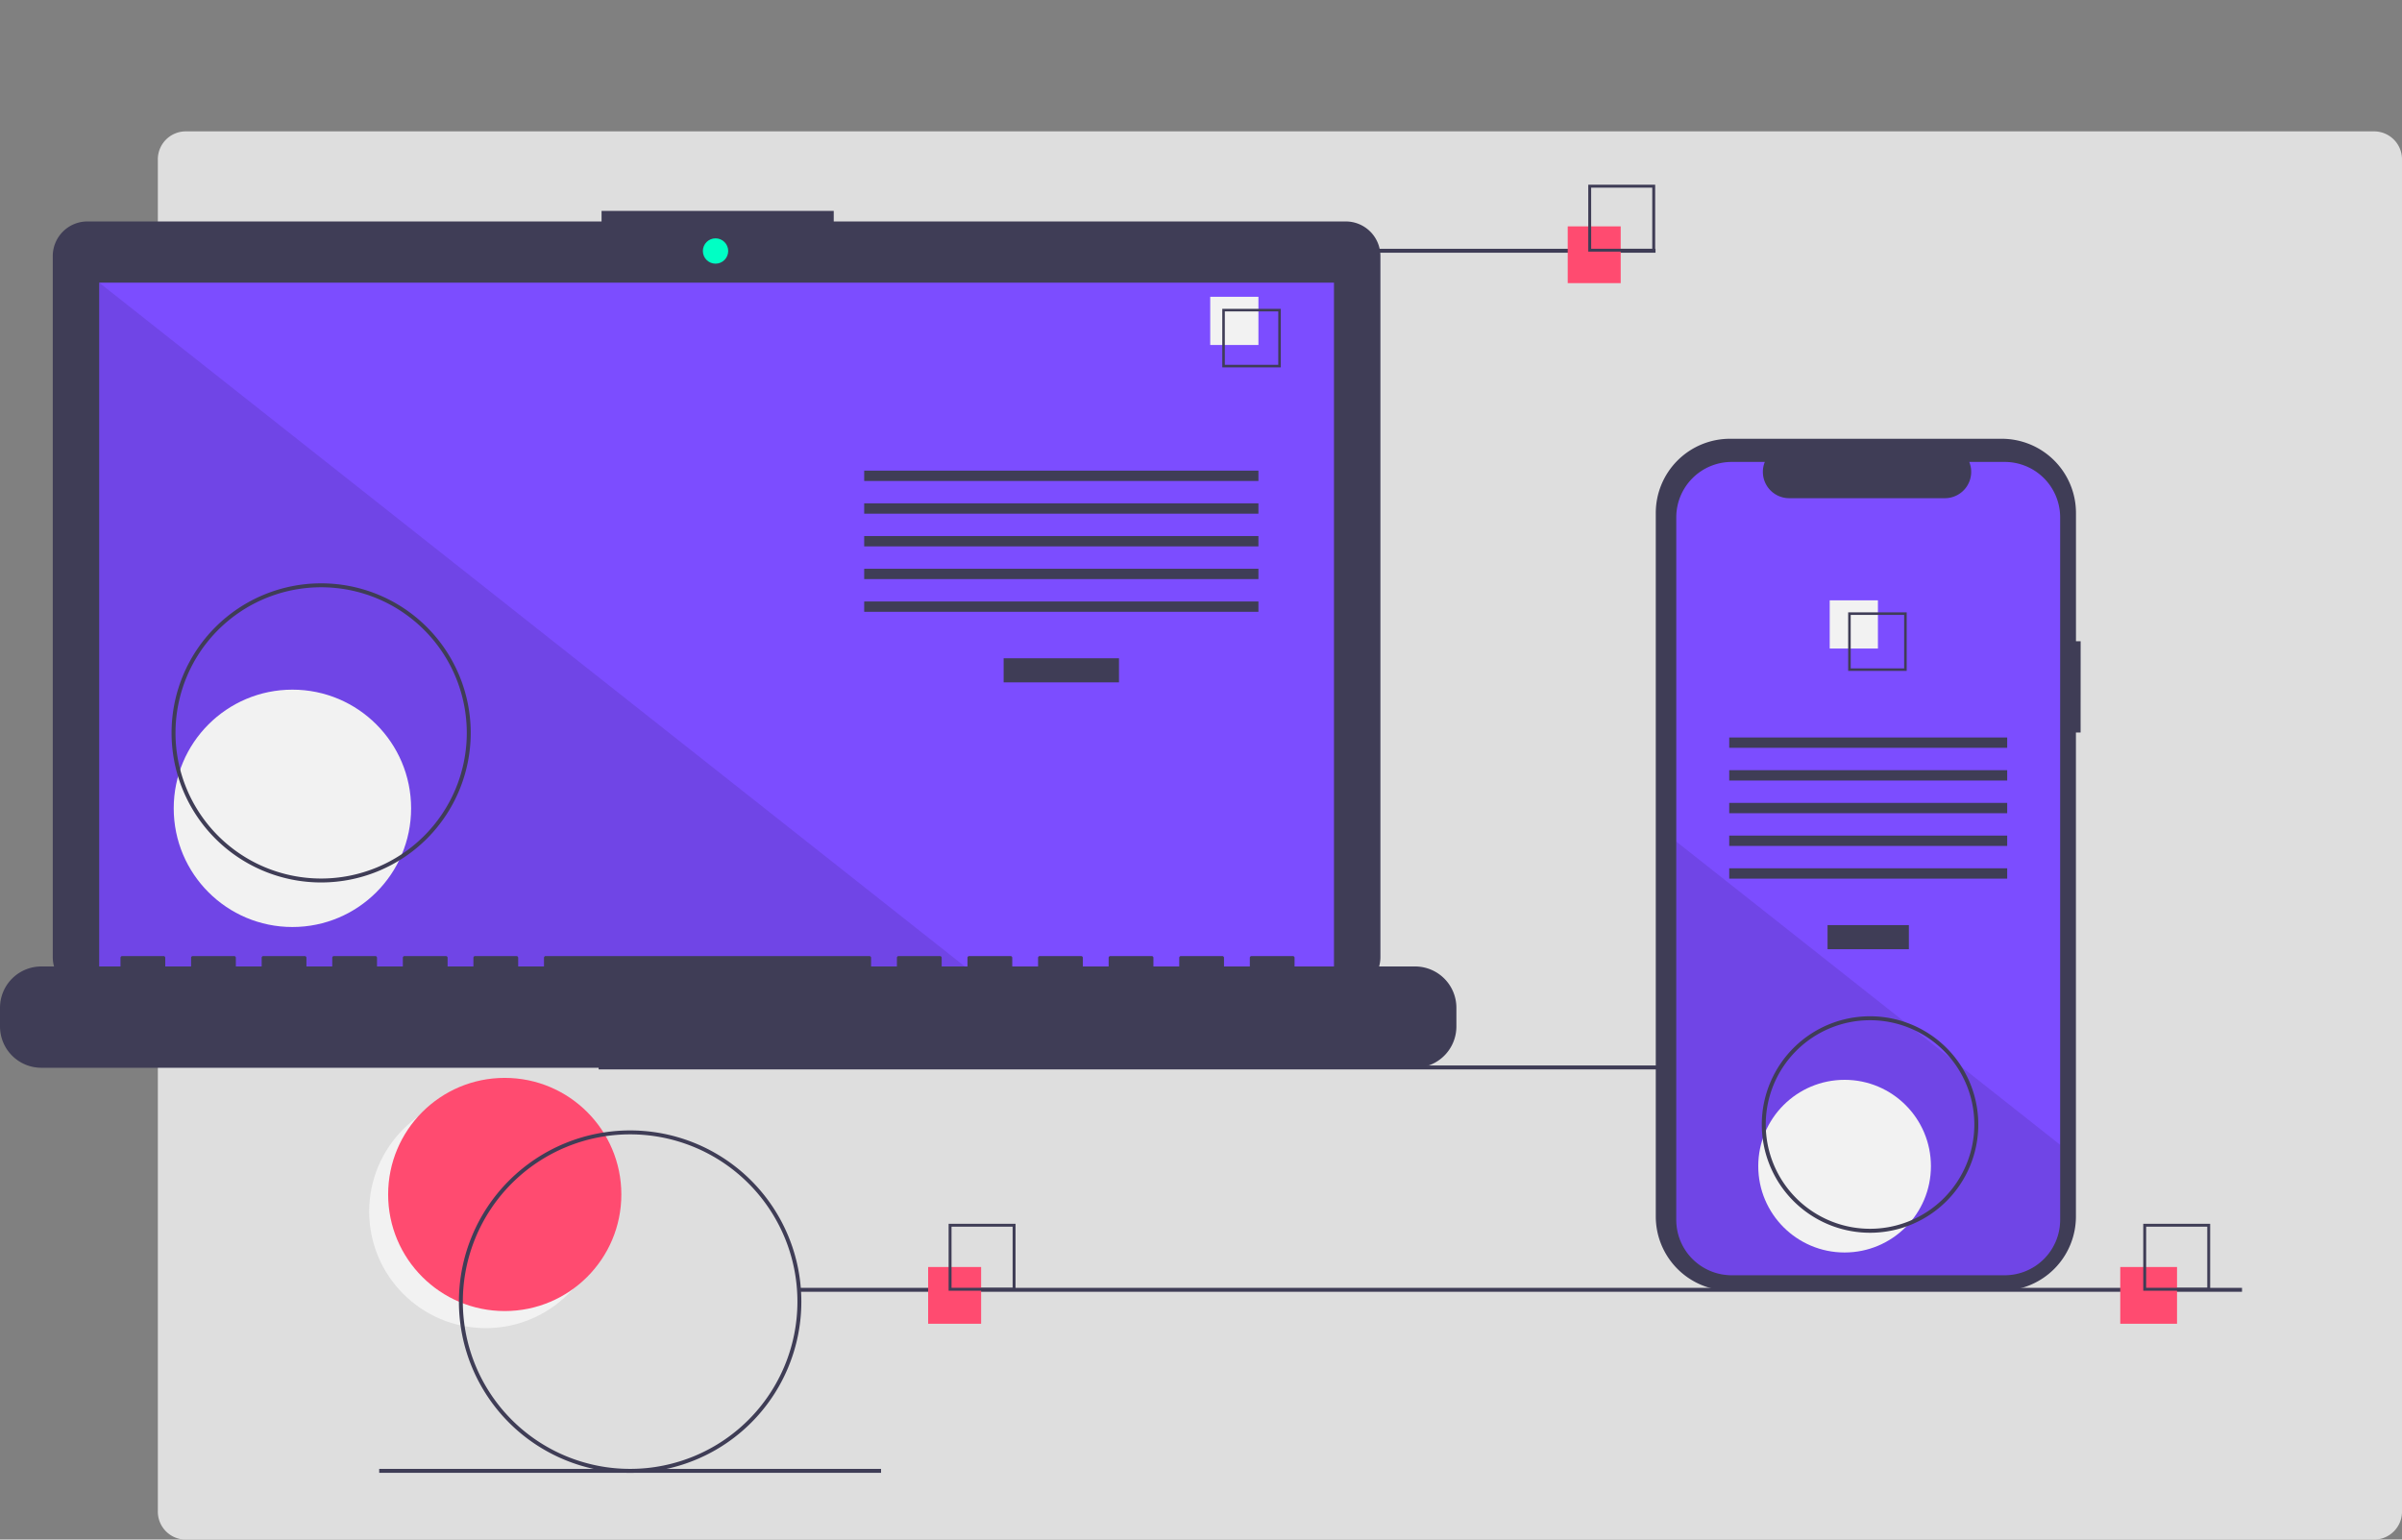 <svg xmlns="http://www.w3.org/2000/svg" width="585" height="375" viewBox="0 0 585 375">
  <rect x="0" y="0" width="585" height="375" fill="#808080" stroke="none"/>
  <g id="web" transform="translate(-781 -681)">
    <g id="web-2" data-name="web" transform="translate(829.305 -80)">
      <path id="Path_3768" data-name="Path 3768" d="M6.608,0H539.949a6.812,6.812,0,0,1,6.608,7V336a6.812,6.812,0,0,1-6.608,7H6.608A6.812,6.812,0,0,1,0,336V7A6.812,6.812,0,0,1,6.608,0Z" transform="translate(-9.862 793)" fill="#dedede"/>
      <g id="undraw_drag_5i9w" transform="translate(13.337 761)" opacity="0">
        <path id="Path_3745" data-name="Path 3745" d="M500.12,436.993c-1.565,0-3.146-.025-4.7-.073l.035-1.127c2.228.069,4.5.089,6.74.058l.015,1.128Q501.169,436.992,500.12,436.993Zm8.88-.262-.066-1.126c2.231-.132,4.491-.317,6.717-.55l.118,1.121c-2.243.235-4.519.421-6.769.554Zm-20.358-.176c-2.25-.172-4.524-.4-6.758-.672l.138-1.119c2.218.272,4.474.5,6.706.667Zm33.863-1.24-.169-1.115c2.217-.336,4.451-.727,6.638-1.162l.22,1.106c-2.2.438-4.455.832-6.689,1.17Zm-47.34-.413c-2.223-.377-4.466-.81-6.668-1.288l.239-1.1c2.185.475,4.412.9,6.617,1.278Zm60.658-2.235-.271-1.095c2.176-.538,4.365-1.133,6.5-1.767l.321,1.082c-2.156.639-4.361,1.239-6.554,1.781Zm-73.928-.647c-2.18-.58-4.374-1.218-6.521-1.9l.34-1.075c2.131.674,4.308,1.306,6.471,1.882Zm86.947-3.216-.37-1.065c2.112-.734,4.236-1.528,6.314-2.36l.419,1.048C553.11,427.267,550.969,428.066,548.841,428.806Zm-99.912-.883c-2.118-.778-4.248-1.618-6.332-2.5l.438-1.04c2.068.871,4.182,1.7,6.284,2.477Zm112.506-4.156-.467-1.027c2.028-.921,4.067-1.905,6.059-2.924l.513,1c-2.007,1.026-4.062,2.017-6.1,2.946Zm-125.046-1.125c-2.035-.97-4.079-2-6.072-3.067l.532-.995c1.978,1.057,4.006,2.081,6.026,3.044ZM573.5,417.6l-.558-.979c1.945-1.11,3.886-2.276,5.77-3.468l.6.953C577.42,415.3,575.464,416.48,573.5,417.6Zm-149.11-1.364c-1.936-1.152-3.875-2.366-5.762-3.609l.621-.942c1.873,1.234,3.8,2.439,5.718,3.582Zm160.573-5.888-.646-.924c1.831-1.279,3.659-2.62,5.432-3.982l.688.895c-1.786,1.373-3.628,2.723-5.474,4.012Zm-171.924-1.588c-1.821-1.322-3.639-2.708-5.406-4.118l.7-.881c1.753,1.4,3.558,2.774,5.365,4.086Zm182.684-6.681-.727-.862c1.707-1.44,3.406-2.941,5.05-4.461l.766.828c-1.656,1.532-3.368,3.044-5.088,4.5Zm-193.3-1.8c-1.7-1.485-3.38-3.029-5.007-4.591l.781-.814c1.614,1.55,3.286,3.083,4.969,4.557Zm203.269-7.423-.8-.792c1.574-1.595,3.13-3.245,4.626-4.9l.838.755c-1.507,1.673-3.075,3.335-4.661,4.942Zm-213.067-1.981c-1.556-1.636-3.092-3.327-4.567-5.025l.852-.739c1.463,1.686,2.988,3.364,4.532,4.987Zm222.159-8.11-.871-.716c1.422-1.73,2.821-3.515,4.161-5.307l.9.675c-1.35,1.806-2.76,3.6-4.193,5.348Zm-231.058-2.142c-1.4-1.765-2.773-3.588-4.089-5.417l.915-.659c1.306,1.815,2.671,3.624,4.058,5.376Zm239.2-8.74-.933-.633c1.258-1.852,2.49-3.759,3.662-5.667l.962.59c-1.182,1.923-2.423,3.844-3.69,5.71ZM375.8,369.611c-1.229-1.884-2.432-3.823-3.576-5.764l.972-.573c1.135,1.926,2.329,3.851,3.549,5.72ZM630.039,360.3l-.987-.545c1.083-1.96,2.135-3.972,3.128-5.982l1.011.5c-1,2.025-2.061,4.053-3.152,6.027ZM368.92,357.927c-1.052-1.988-2.072-4.028-3.032-6.063l1.02-.481c.953,2.019,1.965,4.044,3.009,6.017ZM636.063,348.1l-1.033-.453c.9-2.053,1.762-4.155,2.566-6.248l1.053.4c-.809,2.109-1.68,4.228-2.585,6.3ZM363.138,345.67c-.865-2.075-1.693-4.2-2.461-6.311l1.06-.386c.762,2.1,1.584,4.2,2.442,6.263Zm277.8-10.274-1.071-.355c.7-2.121,1.368-4.289,1.974-6.444l1.086.305C642.319,331.075,641.65,333.26,640.941,335.4ZM358.5,332.924c-.671-2.15-1.3-4.346-1.874-6.528l1.091-.286c.568,2.166,1.194,4.345,1.86,6.478Zm286.113-10.6-1.1-.256c.505-2.174.967-4.394,1.373-6.6l1.109.2c-.409,2.222-.874,4.458-1.384,6.65Zm-289.559-2.535c-.47-2.2-.9-4.448-1.265-6.672l1.113-.185c.367,2.208.789,4.435,1.256,6.622Zm292.016-10.82-1.118-.153c.3-2.209.56-4.462.762-6.7l1.124.1c-.2,2.252-.462,4.521-.767,6.748Zm-294.239-2.576c-.266-2.233-.484-4.507-.649-6.759l1.125-.083c.163,2.236.38,4.492.644,6.709ZM648.3,295.447l-1.127-.051c.1-2.235.151-4.5.151-6.738h1.128c0,2.253-.052,4.537-.153,6.789Zm-296.457-2.6c-.039-1.383-.058-2.794-.058-4.193q0-1.3.022-2.6l1.128.02q-.022,1.287-.022,2.579c0,1.389.02,2.789.058,4.162Zm295.474-5.767c-.023-2.236-.1-4.5-.222-6.738l1.126-.063c.125,2.252.2,4.535.224,6.788ZM353.2,279.345l-1.126-.071c.141-2.254.335-4.53.577-6.766l1.121.121C353.537,274.849,353.344,277.108,353.2,279.345Zm293.364-5.716c-.225-2.224-.505-4.474-.833-6.688l1.116-.165c.329,2.231.612,4.5.839,6.739Zm-291.913-7.681-1.115-.172c.346-2.232.747-4.481,1.194-6.686l1.105.224C355.4,261.5,355,263.734,354.655,265.949ZM644.6,260.3c-.43-2.2-.915-4.415-1.443-6.583l1.1-.267c.531,2.184,1.021,4.417,1.454,6.633Zm-287.27-7.558-1.094-.274c.548-2.185,1.154-4.388,1.8-6.548l1.08.324C358.473,248.387,357.871,250.573,357.327,252.741Zm284.082-5.535c-.629-2.148-1.316-4.308-2.043-6.422l1.066-.367c.733,2.13,1.425,4.308,2.059,6.472Zm-280.2-7.389-1.064-.374c.75-2.132,1.559-4.275,2.406-6.368l1.046.423C362.757,235.576,361.954,237.7,361.21,239.818Zm275.818-5.355c-.823-2.076-1.7-4.159-2.62-6.193l1.029-.463c.923,2.049,1.81,4.148,2.639,6.24ZM366.273,227.3l-1.025-.471c.942-2.052,1.945-4.109,2.98-6.115l1,.517C368.2,223.22,367.208,225.262,366.273,227.3Zm265.235-5.1c-1.01-1.991-2.079-3.987-3.179-5.93l.982-.556c1.109,1.959,2.186,3.969,3.2,5.976Zm-259.044-6.9-.978-.563c1.125-1.954,2.312-3.91,3.527-5.813l.951.607C374.759,211.424,373.581,213.366,372.464,215.3Zm252.417-4.814c-1.192-1.9-2.44-3.788-3.71-5.619l.926-.643c1.28,1.845,2.537,3.75,3.738,5.662Zm-245.157-6.556-.922-.65c1.3-1.844,2.66-3.683,4.042-5.464l.891.691C382.364,200.28,381.015,202.1,379.725,203.935Zm237.483-4.508c-1.359-1.78-2.775-3.55-4.209-5.261l.865-.725c1.444,1.723,2.871,3.507,4.241,5.3ZM387.989,193.28l-.859-.731c1.459-1.714,2.98-3.42,4.521-5.071l.825.769C390.948,189.885,389.438,191.579,387.989,193.28ZM608.556,189.1c-1.515-1.649-3.087-3.284-4.671-4.858l.8-.8c1.6,1.587,3.18,3.233,4.707,4.9Zm-211.37-5.676-.789-.806c1.613-1.578,3.282-3.138,4.961-4.637l.751.842c-1.666,1.487-3.323,3.035-4.923,4.6ZM599,179.6c-1.661-1.506-3.375-2.992-5.1-4.415l.719-.869c1.733,1.434,3.461,2.931,5.135,4.449Zm-191.763-5.15-.712-.875c1.745-1.421,3.548-2.822,5.359-4.165l.672.906c-1.8,1.333-3.588,2.723-5.319,4.133Zm181.375-3.444c-1.792-1.349-3.635-2.673-5.479-3.935l.637-.931c1.858,1.271,3.716,2.6,5.521,3.964Zm-170.555-4.574-.63-.936c1.867-1.256,3.789-2.487,5.714-3.657l.586.964c-1.91,1.162-3.817,2.383-5.671,3.629Zm159.422-3.041c-1.906-1.18-3.864-2.33-5.818-3.419l.548-.985c1.97,1.1,3.942,2.256,5.863,3.445Zm-147.923-3.954-.541-.99c1.975-1.081,4-2.13,6.02-3.117l.5,1.013C433.523,157.325,431.513,158.365,429.553,159.438Zm136.135-2.613c-2.007-1-4.063-1.966-6.111-2.871l.456-1.032c2.064.912,4.136,1.886,6.159,2.893Zm-124.052-3.3-.448-1.035c2.064-.895,4.176-1.753,6.276-2.551l.4,1.055c-2.084.792-4.18,1.643-6.228,2.531Zm111.7-2.163c-2.089-.81-4.226-1.583-6.354-2.3l.359-1.07c2.144.72,4.3,1.5,6.4,2.315Zm-99.12-2.615-.351-1.072c2.144-.7,4.331-1.365,6.5-1.966l.3,1.087c-2.153.6-4.324,1.254-6.451,1.952Zm86.329-1.677c-2.151-.613-4.346-1.184-6.522-1.7l.259-1.1c2.193.517,4.4,1.092,6.573,1.71ZM467.2,145.147l-.251-1.1c2.2-.5,4.436-.959,6.654-1.359l.2,1.11C471.6,144.2,469.382,144.649,467.2,145.147Zm60.229-1.166c-2.2-.412-4.434-.779-6.65-1.09l.156-1.117c2.233.314,4.488.683,6.7,1.1Zm-46.968-1.227-.149-1.118c2.233-.3,4.5-.549,6.749-.744l.1,1.124c-2.229.194-4.482.443-6.7.739Zm33.624-.647c-2.222-.209-4.483-.371-6.722-.479l.055-1.127c2.255.109,4.534.272,6.773.483Zm-20.2-.524-.047-1.127c2.073-.086,4.186-.131,6.281-.131h.511l0,1.128h-.507c-2.078,0-4.176.044-6.233.13Z" transform="translate(-188.923 -140.325)" fill="#3f3d56"/>
        <path id="Path_3746" data-name="Path 3746" d="M865.735,611.132a6.768,6.768,0,1,1,6.768-6.768,6.768,6.768,0,0,1-6.768,6.768Zm0-12.408a5.64,5.64,0,1,0,5.64,5.64A5.64,5.64,0,0,0,865.735,598.724Z" transform="translate(-410.05 -339.691)" fill="#2f2e41"/>
        <rect id="Rectangle_244" data-name="Rectangle 244" width="22.461" height="4.561" rx="2.28" transform="translate(177.802 32.688)" fill="#e6e8ec"/>
        <circle id="Ellipse_190" data-name="Ellipse 190" cx="2.587" cy="2.587" r="2.587" transform="translate(203.659 32.381)" fill="#e6e8ec"/>
        <path id="Path_3750" data-name="Path 3750" d="M731.561,277.6c3.426,12.662,15.158,20.5,15.158,20.5s6.179-12.687,2.754-25.349-15.158-20.5-15.158-20.5S728.136,264.937,731.561,277.6Z" transform="translate(-354.051 -189.123)" fill="#fff"/>
        <path id="Path_3751" data-name="Path 3751" d="M723.127,284.7c9.4,9.15,10.547,23.215,10.547,23.215s-14.091-.769-23.49-9.919-10.547-23.215-10.547-23.215S713.727,275.553,723.127,284.7Z" transform="translate(-340.583 -198.948)" fill="#00ffc4"/>
        <path id="Path_3757" data-name="Path 3757" d="M156.567,586.8l-7.594-8.142,8.142-7.594,7.594,8.142Zm-6.384-8.1,6.426,6.89,6.89-6.426-6.426-6.89Z" transform="translate(-100.498 -328.124)" fill="#2f2e41"/>
        <circle id="Ellipse_192" data-name="Ellipse 192" cx="5.684" cy="5.684" r="5.684" transform="translate(56.401 72.124)" fill="#3f3d56"/>
        <path id="Path_3758" data-name="Path 3758" d="M160.41,282.008a16.422,16.422,0,1,1,16.422-16.422A16.422,16.422,0,0,1,160.41,282.008Zm0-31.58a15.158,15.158,0,1,0,15.158,15.158,15.158,15.158,0,0,0-15.158-15.158Z" transform="translate(-98.324 -187.778)" fill="#2f2e41"/>
      </g>
    </g>
    <g id="undraw_progressive_app_m9ms" transform="translate(781 726)">
      <circle id="Ellipse_194" data-name="Ellipse 194" cx="28.397" cy="28.397" r="28.397" transform="translate(89.914 221.699)" fill="#f2f2f2"/>
      <circle id="Ellipse_195" data-name="Ellipse 195" cx="28.397" cy="28.397" r="28.397" transform="translate(94.531 217.543)" fill="#ff4b70"/>
      <rect id="Rectangle_252" data-name="Rectangle 252" width="351.347" height="0.959" transform="translate(145.797 214.519)" fill="#3f3d56"/>
      <path id="Path_3769" data-name="Path 3769" d="M372.135,138.589H247.429v-2.57H190.882v2.57H65.662a8.435,8.435,0,0,0-8.435,8.435V317.785a8.435,8.435,0,0,0,8.435,8.435H372.135a8.435,8.435,0,0,0,8.435-8.435V147.024a8.435,8.435,0,0,0-8.435-8.435Z" transform="translate(-44.375 -129.648)" fill="#3f3d56"/>
      <rect id="Rectangle_253" data-name="Rectangle 253" width="300.725" height="169.64" transform="translate(24.161 23.848)" fill="#7c4dff"/>
      <circle id="Ellipse_196" data-name="Ellipse 196" cx="3.084" cy="3.084" r="3.084" transform="translate(171.182 13.053)" fill="#00ffc4"/>
      <path id="Path_3770" data-name="Path 3770" d="M265.129,219.394H50.406V49.754Z" transform="translate(-26.245 -25.906)" opacity="0.1"/>
      <circle id="Ellipse_197" data-name="Ellipse 197" cx="28.907" cy="28.907" r="28.907" transform="translate(42.309 122.98)" fill="#f2f2f2"/>
      <rect id="Rectangle_254" data-name="Rectangle 254" width="28.091" height="5.87" transform="translate(244.434 115.336)" fill="#3f3d56"/>
      <rect id="Rectangle_255" data-name="Rectangle 255" width="96.013" height="2.516" transform="translate(210.473 69.636)" fill="#3f3d56"/>
      <rect id="Rectangle_256" data-name="Rectangle 256" width="96.013" height="2.516" transform="translate(210.473 77.602)" fill="#3f3d56"/>
      <rect id="Rectangle_257" data-name="Rectangle 257" width="96.013" height="2.516" transform="translate(210.473 85.568)" fill="#3f3d56"/>
      <rect id="Rectangle_258" data-name="Rectangle 258" width="96.013" height="2.516" transform="translate(210.473 93.534)" fill="#3f3d56"/>
      <rect id="Rectangle_259" data-name="Rectangle 259" width="96.013" height="2.516" transform="translate(210.473 101.501)" fill="#3f3d56"/>
      <rect id="Rectangle_260" data-name="Rectangle 260" width="11.74" height="11.74" transform="translate(294.746 27.29)" fill="#f2f2f2"/>
      <path id="Path_3771" data-name="Path 3771" d="M665.71,200.04H651.455V185.785H665.71Zm-13.635-.62H665.09V186.4H652.075Z" transform="translate(-353.774 -155.56)" fill="#3f3d56"/>
      <path id="Path_3772" data-name="Path 3772" d="M375.054,517.208H345.7v-2.115a.419.419,0,0,0-.419-.419H335.223a.419.419,0,0,0-.419.419v2.115h-6.289v-2.115a.419.419,0,0,0-.419-.419H318.033a.419.419,0,0,0-.419.419v2.115h-6.289v-2.115a.419.419,0,0,0-.419-.419H300.843a.419.419,0,0,0-.419.419v2.115h-6.289v-2.115a.419.419,0,0,0-.419-.419H283.653a.419.419,0,0,0-.419.419v2.115h-6.289v-2.115a.419.419,0,0,0-.419-.419H266.463a.419.419,0,0,0-.419.419v2.115h-6.289v-2.115a.419.419,0,0,0-.419-.419H249.273a.419.419,0,0,0-.419.419v2.115h-6.289v-2.115a.419.419,0,0,0-.419-.419H163.323a.419.419,0,0,0-.419.419v2.115h-6.289v-2.115a.419.419,0,0,0-.419-.419H146.133a.419.419,0,0,0-.419.419v2.115h-6.289v-2.115a.419.419,0,0,0-.419-.419H128.943a.419.419,0,0,0-.419.419v2.115h-6.289v-2.115a.419.419,0,0,0-.419-.419H111.753a.419.419,0,0,0-.419.419v2.115h-6.289v-2.115a.419.419,0,0,0-.419-.419H94.563a.419.419,0,0,0-.419.419v2.115H87.854v-2.115a.419.419,0,0,0-.419-.419H77.373a.419.419,0,0,0-.419.419v2.115H70.664v-2.115a.419.419,0,0,0-.419-.419H60.183a.419.419,0,0,0-.419.419v2.115H40.477A10.062,10.062,0,0,0,30.415,527.27v4.55a10.062,10.062,0,0,0,10.062,10.062H375.054a10.063,10.063,0,0,0,10.062-10.062v-4.55a10.062,10.062,0,0,0-10.062-10.062Z" transform="translate(-30.415 -326.804)" fill="#3f3d56"/>
      <path id="Path_3773" data-name="Path 3773" d="M154.015,398.13A36.429,36.429,0,1,1,190.444,361.7a36.429,36.429,0,0,1-36.429,36.429Zm0-71.9a35.47,35.47,0,1,0,35.47,35.47,35.47,35.47,0,0,0-35.47-35.47Z" transform="translate(-75.802 -228.188)" fill="#3f3d56"/>
      <rect id="Rectangle_261" data-name="Rectangle 261" width="122.228" height="0.959" transform="translate(280.967 15.599)" fill="#3f3d56"/>
      <rect id="Rectangle_262" data-name="Rectangle 262" width="351.347" height="0.959" transform="translate(194.689 268.683)" fill="#3f3d56"/>
      <rect id="Rectangle_263" data-name="Rectangle 263" width="122.228" height="0.959" transform="translate(92.353 312.781)" fill="#3f3d56"/>
      <rect id="Rectangle_264" data-name="Rectangle 264" width="12.904" height="13.825" transform="translate(226.047 263.606)" fill="#ff4b70"/>
      <path id="Path_3774" data-name="Path 3774" d="M528.712,667.025h-16.3v-16.3h16.3Zm-15.589-.709H528v-14.88h-14.88Z" transform="translate(-281.379 -397.644)" fill="#3f3d56"/>
      <rect id="Rectangle_265" data-name="Rectangle 265" width="12.904" height="13.825" transform="translate(381.815 10.138)" fill="#ff4b70"/>
      <path id="Path_3775" data-name="Path 3775" d="M853.712,139.025h-16.3v-16.3h16.3Zm-15.589-.709H853v-14.88h-14.88Z" transform="translate(-450.598 -122.728)" fill="#3f3d56"/>
      <rect id="Rectangle_266" data-name="Rectangle 266" width="13.825" height="13.825" transform="translate(516.383 263.606)" fill="#ff4b70"/>
      <path id="Path_3776" data-name="Path 3776" d="M1135.707,667.025h-16.3v-16.3h16.3Zm-15.589-.709H1135v-14.88h-14.88Z" transform="translate(-597.425 -397.644)" fill="#3f3d56"/>
      <path id="Path_3777" data-name="Path 3777" d="M975.2,301.122h-1.14V269.888a18.077,18.077,0,0,0-18.077-18.077H889.8a18.077,18.077,0,0,0-18.077,18.077v171.35A18.077,18.077,0,0,0,889.8,459.316h66.172a18.077,18.077,0,0,0,18.077-18.077V323.355h1.14Z" transform="translate(-468.463 -189.939)" fill="#3f3d56"/>
      <path id="Path_3778" data-name="Path 3778" d="M975.626,277.08v171.1a13.5,13.5,0,0,1-13.5,13.5H895.634a13.5,13.5,0,0,1-13.5-13.5V277.08a13.5,13.5,0,0,1,13.5-13.5H903.7a6.413,6.413,0,0,0,5.939,8.834h37.91a6.413,6.413,0,0,0,5.939-8.834h8.637a13.5,13.5,0,0,1,13.5,13.5Z" transform="translate(-473.883 -196.067)" fill="#7c4dff"/>
      <rect id="Rectangle_267" data-name="Rectangle 267" width="19.808" height="5.87" transform="translate(445.093 180.331)" fill="#3f3d56"/>
      <rect id="Rectangle_268" data-name="Rectangle 268" width="67.7" height="2.516" transform="translate(421.147 134.631)" fill="#3f3d56"/>
      <rect id="Rectangle_269" data-name="Rectangle 269" width="67.7" height="2.516" transform="translate(421.147 142.597)" fill="#3f3d56"/>
      <rect id="Rectangle_270" data-name="Rectangle 270" width="67.7" height="2.516" transform="translate(421.147 150.563)" fill="#3f3d56"/>
      <rect id="Rectangle_271" data-name="Rectangle 271" width="67.7" height="2.516" transform="translate(421.147 158.529)" fill="#3f3d56"/>
      <rect id="Rectangle_272" data-name="Rectangle 272" width="67.7" height="2.516" transform="translate(421.147 166.495)" fill="#3f3d56"/>
      <rect id="Rectangle_273" data-name="Rectangle 273" width="11.74" height="11.74" transform="translate(445.622 101.224)" fill="#f2f2f2"/>
      <path id="Path_3779" data-name="Path 3779" d="M969.474,340.032v14.255h14.255V340.032Zm13.637,13.637H970.092V340.65h13.018Z" transform="translate(-519.358 -235.873)" fill="#3f3d56"/>
      <path id="Path_3780" data-name="Path 3780" d="M975.626,530.351v18.272a13.5,13.5,0,0,1-13.5,13.5H895.634a13.5,13.5,0,0,1-13.5-13.5V456.492l56.019,44.256.959.757,10.421,8.23.973.772Z" transform="translate(-473.883 -296.51)" opacity="0.1"/>
      <circle id="Ellipse_198" data-name="Ellipse 198" cx="21.027" cy="21.027" r="21.027" transform="translate(428.218 218.016)" fill="#f2f2f2"/>
      <path id="Path_3781" data-name="Path 3781" d="M305.287,686.675a41.7,41.7,0,1,1,41.7-41.7A41.7,41.7,0,0,1,305.287,686.675Zm0-82.444a40.743,40.743,0,1,0,40.743,40.743,40.743,40.743,0,0,0-40.743-40.743Z" transform="translate(-151.821 -372.935)" fill="#3f3d56"/>
      <path id="Path_3782" data-name="Path 3782" d="M951.949,598a26.363,26.363,0,1,1,26.363-26.363A26.363,26.363,0,0,1,951.949,598Zm0-51.767a25.4,25.4,0,1,0,25.4,25.4,25.4,25.4,0,0,0-25.4-25.4Z" transform="translate(-496.506 -342.736)" fill="#3f3d56"/>
    </g>
  </g>
</svg>
